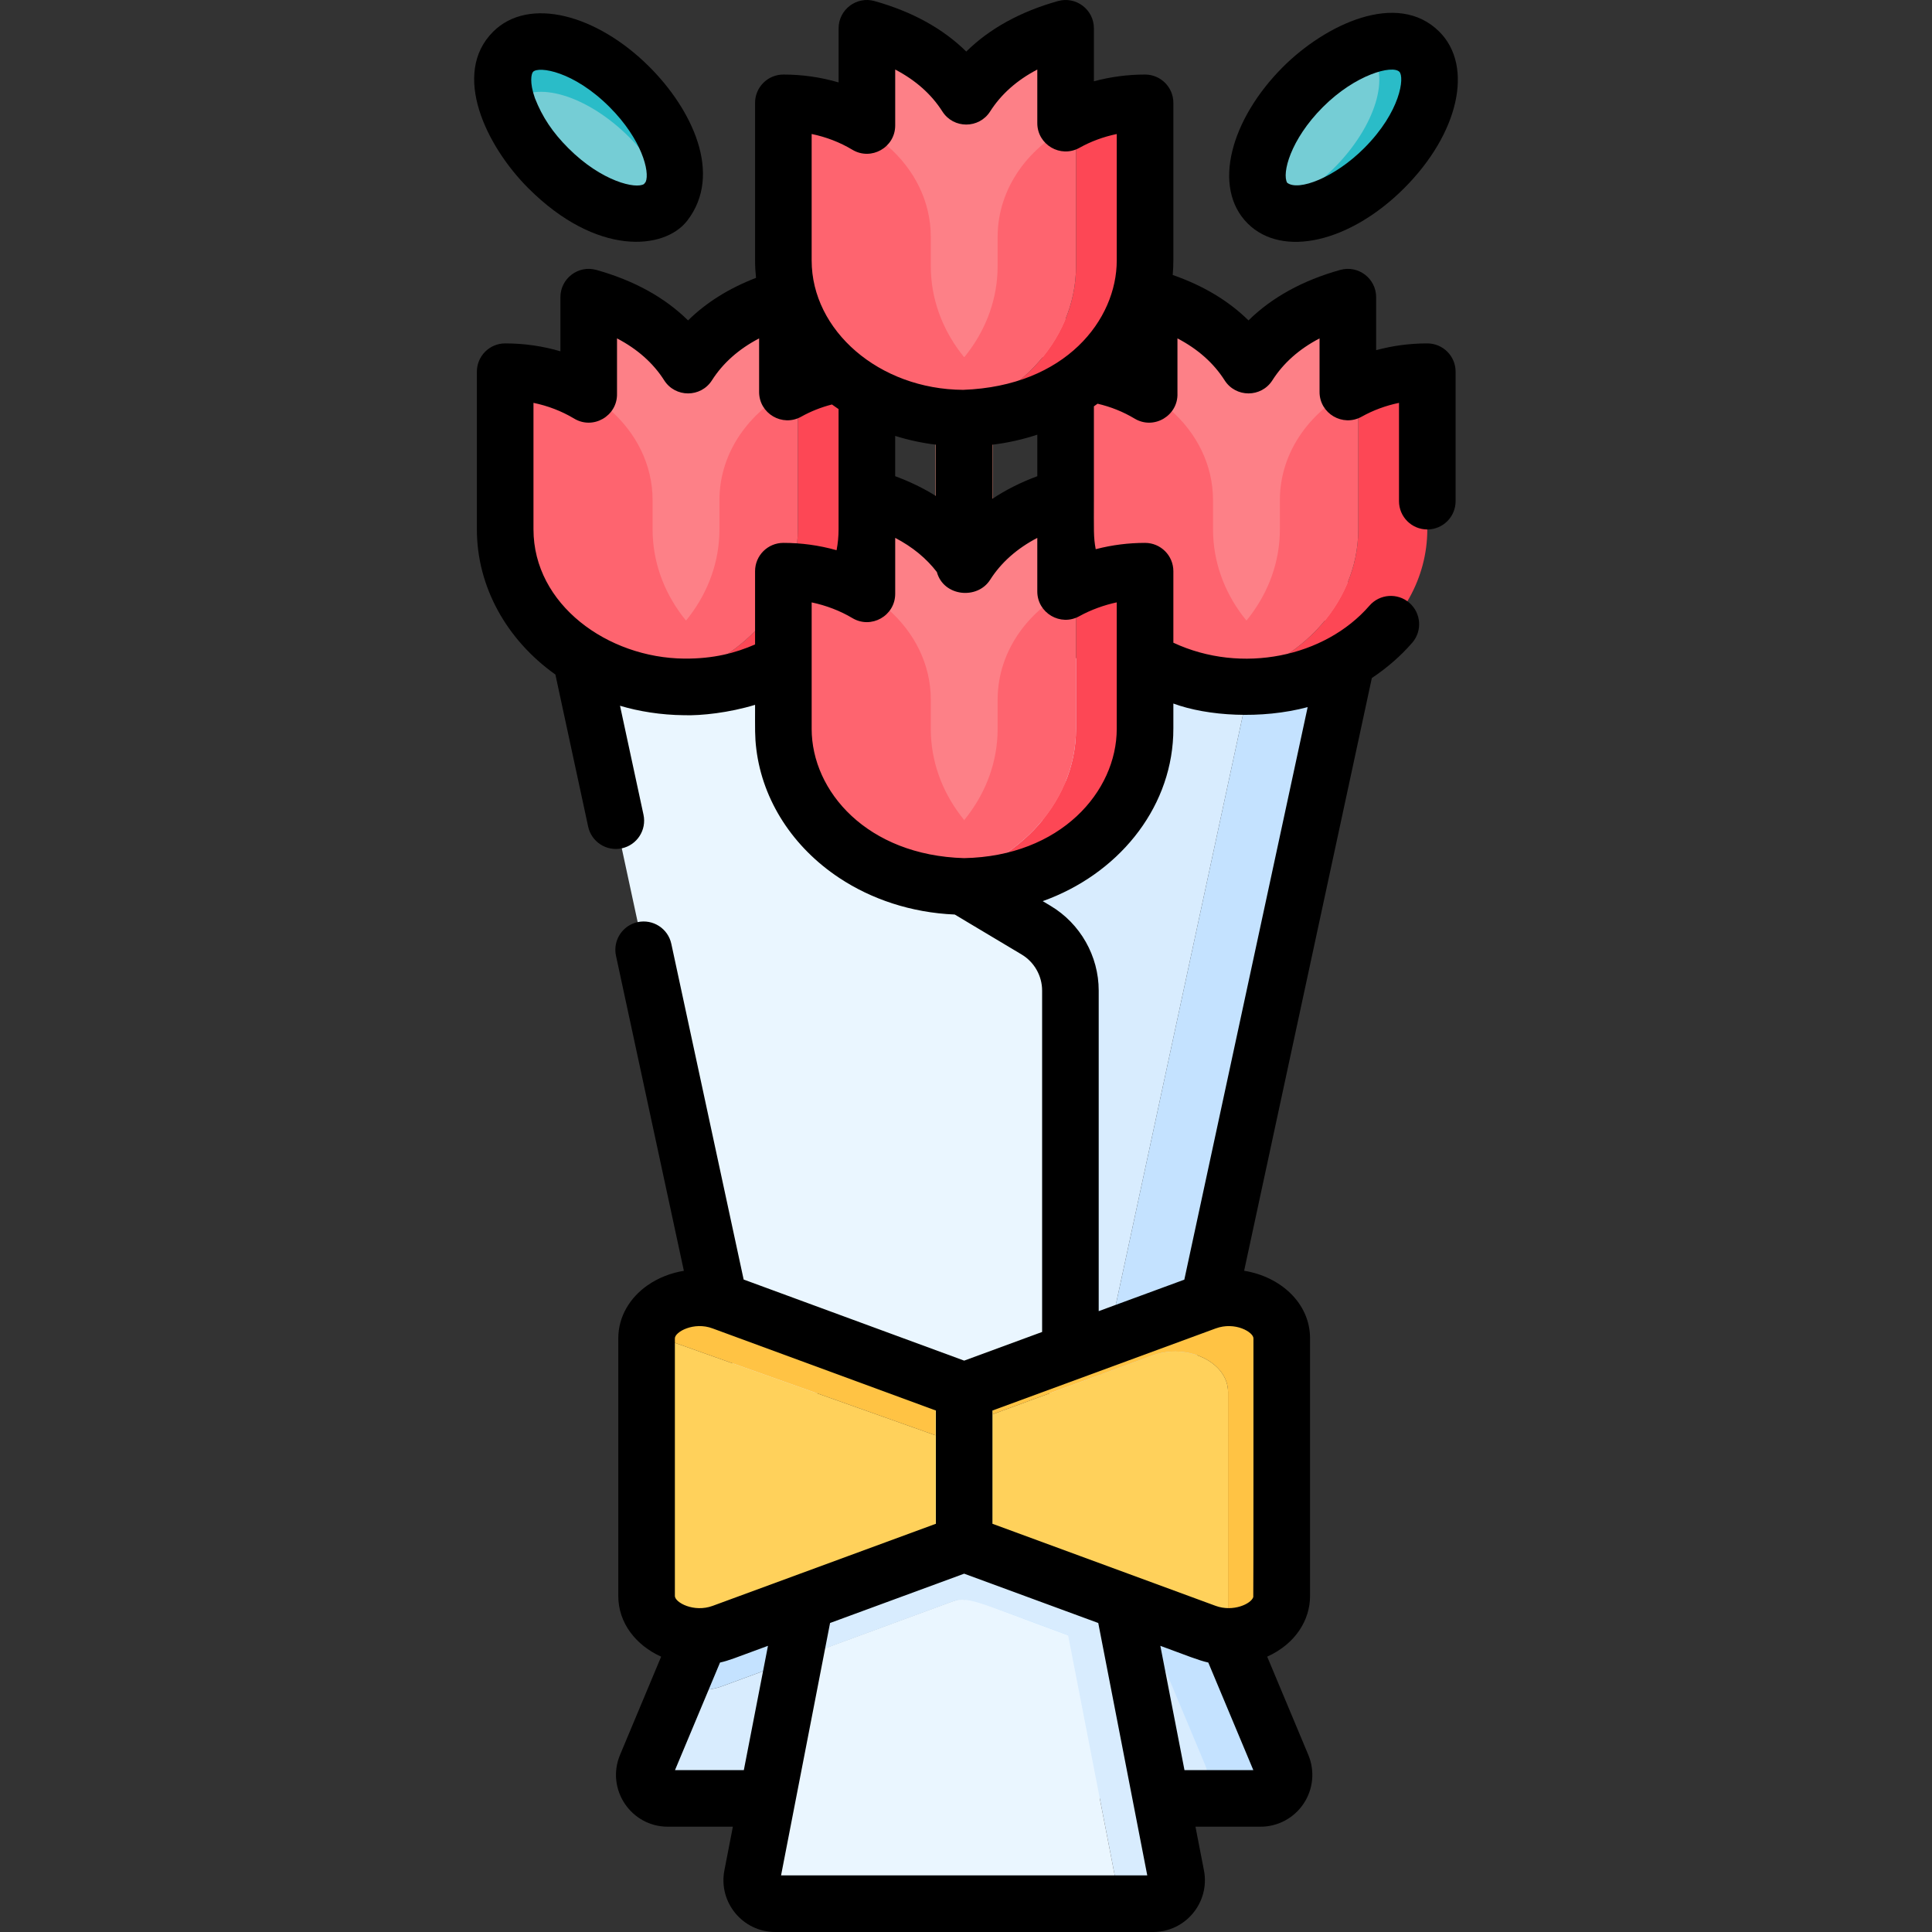 <svg id="Capa_1" enable-background="new 0 0 512.005 512.005" height="512" viewBox="0 0 512.005 512.005" width="512" xmlns="http://www.w3.org/2000/svg"><rect x="0" y="0" width="512.005" height="512.005" fill="#333333" stroke="none"/><g><g><path d="m255.514 423.282-64.051 23.556c-3.867 1.422-7.988 1.356-11.488.232l-8.744 20.888c-1.719 4.108 1.298 8.641 5.751 8.641h78.532z" fill="#d8ecfe"/><path d="m321.47 467.959-10.466-25.004-53.489-19.672h-2v53.318h60.205c4.452-.001 7.469-4.534 5.75-8.642z" fill="#d8ecfe"/><path d="m255.514 409.053h-59.626l-15.913 38.017c3.5 1.124 7.621 1.19 11.488-.232l64.051-23.556z" fill="#c4e2ff"/><path d="m339.797 467.959-24.657-58.906h-20.327-39.298v14.229l53.489 19.672 10.466 25.004c1.719 4.108-1.298 8.641-5.751 8.641h20.327c4.453.001 7.47-4.532 5.751-8.64z" fill="#c4e2ff"/><path d="m311.695 497.082-17.093-88.029c-5.219 0-10.678 0-16.262 0l17.093 88.029c.747 3.848-2.2 7.422-6.12 7.422h16.262c3.92.001 6.867-3.574 6.12-7.422z" fill="#d8ecfe"/><g><path d="m255.514 331.979c-4.21 0-7.623-3.412-7.623-7.623v-263.459c0-4.21 3.412-7.623 7.623-7.623 4.21 0 7.623 3.412 7.623 7.623v263.46c0 4.21-3.413 7.622-7.623 7.622z" fill="#ab695d"/></g><path d="m227.267 174.421v194.791h63.39l41.966-194.79z" fill="#d8ecfe"/><path d="m332.623 174.421-41.966 194.791h24.392l41.967-194.791z" fill="#c4e2ff"/><path d="m274.593 246.516-47.326-28.275v-43.82h-73.345l41.966 194.79h87.782v-106.698c0-6.558-3.447-12.633-9.077-15.997z" fill="#eaf6ff"/><path d="m210.446 439.857 41.31-15.193c5.068-1.864 4.482-1.116 48.828 15.193l-5.982-30.804h-78.175z" fill="#d8ecfe"/><path d="m351.635 80.595c-10.595 4.086-16.953 10.169-20.768 16.159-3.815-5.99-10.173-12.073-20.768-16.159-2.675-1.031-5.561.919-5.561 3.786v80.083h52.658v-80.083c0-2.867-2.886-4.818-5.561-3.786z" fill="#fd8087"/><path d="m321.468 140.278v-7.731c0-18.801-17.492-34.041-39.069-34.041v41.772c0 30.649 36.328 50.275 67.476 38.145-16.737-6.517-28.407-21.139-28.407-38.145z" fill="#fe646f"/><path d="m378.253 98.506c-6.612 0-12.836 1.437-18.294 3.962v37.81c0 20.334-16.678 37.266-38.763 40.998 29.846 5.037 57.058-14.966 57.058-40.998v-41.772z" fill="#fd4755"/><path d="m203.113 80.595c-10.595 4.086-16.953 10.169-20.768 16.159-3.815-5.99-10.173-12.073-20.768-16.159-2.675-1.031-5.561.919-5.561 3.786v80.083h20.652 32.007v-80.083c-.001-2.867-2.887-4.818-5.562-3.786z" fill="#fd8087"/><path d="m172.946 140.278v-7.731c0-18.801-17.492-34.041-39.069-34.041v41.772c0 30.649 36.328 50.275 67.476 38.145-16.737-6.517-28.407-21.139-28.407-38.145z" fill="#fe646f"/><path d="m211.436 102.468v37.81c0 20.334-16.678 37.266-38.763 40.998 29.811 5.031 57.057-14.941 57.057-40.998v-41.772c-6.611 0-12.835 1.437-18.294 3.962z" fill="#fd4755"/><path d="m276.838 10.817c-10.595 4.086-16.953 10.169-20.768 16.159-3.815-5.99-10.173-12.073-20.768-16.159-2.675-1.031-5.561.919-5.561 3.786v80.083h52.658v-80.083c0-2.867-2.886-4.817-5.561-3.786z" fill="#fd8087"/><path d="m246.671 70.501v-7.731c0-18.801-17.492-34.041-39.069-34.041v41.772c0 30.649 36.328 50.275 67.476 38.145-16.737-6.517-28.407-21.139-28.407-38.145z" fill="#fe646f"/><path d="m303.456 28.728c-6.612 0-12.836 1.437-18.294 3.962v37.81c0 20.334-16.678 37.266-38.763 40.998 29.811 5.031 57.057-14.941 57.057-40.998z" fill="#fd4755"/><path d="m276.838 133.46c-10.595 4.086-16.953 10.169-20.768 16.159-3.815-5.99-10.173-12.073-20.768-16.159-2.675-1.031-5.561.919-5.561 3.786v80.083h52.658v-80.083c0-2.867-2.886-4.817-5.561-3.786z" fill="#fd8087"/><path d="m246.671 193.144v-7.731c0-18.797-17.488-34.041-39.069-34.041v41.772c0 30.649 36.328 50.275 67.476 38.145-16.737-6.517-28.407-21.139-28.407-38.145z" fill="#fe646f"/><path d="m303.456 151.372c-6.612 0-12.836 1.437-18.294 3.962v37.81c0 20.334-16.678 37.266-38.763 40.998 29.811 5.031 57.057-14.941 57.057-40.998z" fill="#fd4755"/><g><path d="m321.195 181.277c22.085-3.732 38.763-20.665 38.763-40.999v-37.81c-12.356 5.717-20.775 17.039-20.775 30.079v7.73c0 17.006-11.67 31.628-28.407 38.146 6.997 2.725 17.014 3.966 10.419 2.854z" fill="#fe646f"/></g><g><path d="m246.398 111.499c22.085-3.732 38.763-20.665 38.763-40.998v-37.81c-12.356 5.717-20.775 17.039-20.775 30.079v7.73c0 17.006-11.67 31.628-28.407 38.146 6.997 2.724 17.014 3.966 10.419 2.853z" fill="#fe646f"/></g><g><path d="m246.398 234.142c22.085-3.732 38.763-20.665 38.763-40.998v-37.811c-12.356 5.718-20.775 17.04-20.775 30.08v7.73c0 17.006-11.67 31.628-28.407 38.146 6.981 2.718 16.999 3.964 10.419 2.853z" fill="#fe646f"/></g><g><path d="m172.673 181.277c22.085-3.732 38.763-20.665 38.763-40.999v-37.81c-12.356 5.717-20.775 17.039-20.775 30.079v7.73c0 17.006-11.67 31.628-28.407 38.146 6.997 2.725 17.015 3.966 10.419 2.854z" fill="#fe646f"/></g><path d="m171.351 422.955c0 7.895 10.799 13.079 20.112 9.654l64.051-23.556c71.359 26.245 65.102 24.357 69.934 24.625v-64.775c0-7.895-10.799-13.079-20.112-9.654l-57.445 21.126-76.419-27.128z" fill="#ffd15b"/><path d="m319.566 345.019-64.051 23.556-64.051-23.556c-8.74-3.214-18.788 1.153-19.992 8.228l76.419 27.129 57.445-21.127c9.313-3.425 20.112 1.759 20.112 9.654l-.001 64.775c7.449.082 14.229-4.466 14.229-10.721v-68.283c.002-7.896-10.797-13.079-20.11-9.655z" fill="#ffc344"/><g><path d="m255.514 416.676c-4.21 0-7.623-3.412-7.623-7.623v-40.478c0-4.21 3.412-7.623 7.623-7.623 4.21 0 7.623 3.412 7.623 7.623v40.478c0 4.21-3.413 7.623-7.623 7.623z" fill="#ffe177"/></g><path d="m199.334 497.082c-.747 3.848 2.2 7.422 6.12 7.422h83.86c3.92 0 6.867-3.575 6.12-7.422l-12.362-63.666c-25.465-9.366-26.429-10.549-31.315-8.752l-41.31 15.193z" fill="#eaf6ff"/><path d="m173.27 39.72c-1.313-1.797-2.93-3.35-4.778-4.589l-12.861-8.624c-3.892-2.61-8.472-4.003-13.158-4.003-3.704 0-6.926 2.535-7.799 6.135 2.071 5.338 5.166 10.521 10.583 15.938 11.101 11.101 24.917 15.282 30.859 9.34l1.243-1.604-.627-4.174c-.457-3.044-1.645-5.933-3.462-8.419z" fill="#75cdd5"/><path d="m135.917 13.718c-3.221 3.221-3.462 8.759-1.243 14.921.351-.581.76-1.121 1.243-1.604 5.942-5.942 19.758-1.76 30.859 9.34 5.083 5.083 8.709 10.734 10.583 15.938 3.967-6.571-.385-19.056-10.583-29.255-11.1-11.1-24.916-15.282-30.859-9.34z" fill="#2abcc8"/><path d="m361.229 12.475c-5.338 2.071-10.521 5.165-15.938 10.583-11.101 11.101-15.282 24.917-9.34 30.859l1.604 1.243c9.202 0 23.031-9.302 27.607-23.67 1.842-5.783 3.503-9.2 1.775-14.283-.859-2.526-3.065-4.356-5.708-4.732z" fill="#75cdd5"/><path d="m376.15 13.718c-3.221-3.221-8.759-3.462-14.921-1.243.581.351 1.121.76 1.604 1.243 5.942 5.942 1.76 19.758-9.34 30.859-5.083 5.083-10.734 8.709-15.938 10.583 6.571 3.967 19.056-.385 29.255-10.583 11.101-11.1 15.283-24.916 9.34-30.859z" fill="#2abcc8"/></g><g><path d="m378.253 91.006c-4.624 0-9.188.609-13.557 1.794v-14.045c0-4.968-4.752-8.562-9.526-7.221-9.973 2.798-18.109 7.282-24.303 13.38-5.294-5.211-12.019-9.234-20.084-12.043.112-1.271.172-2.553.172-3.843v-41.772c0-4.143-3.357-7.5-7.5-7.5-4.624 0-9.188.609-13.557 1.793v-14.044c0-4.966-4.751-8.563-9.526-7.221-9.973 2.798-18.108 7.282-24.303 13.38-6.192-6.097-14.33-10.582-24.303-13.38-4.781-1.345-9.526 2.26-9.526 7.221v14.344c-4.685-1.382-9.615-2.093-14.639-2.093-4.143 0-7.5 3.357-7.5 7.5v41.772c0 1.55.091 3.087.251 4.61-7.146 2.759-13.176 6.52-18.008 11.276-6.194-6.097-14.331-10.582-24.303-13.38-4.79-1.347-9.526 2.27-9.526 7.221v14.344c-4.685-1.381-9.615-2.093-14.639-2.093-4.143 0-7.5 3.357-7.5 7.5v41.772c0 15.195 7.856 29.274 20.808 38.484l8.684 40.306c.873 4.05 4.868 6.623 8.912 5.752 4.049-.873 6.624-4.862 5.752-8.912l-6.22-28.872c4.894 1.471 10.812 2.446 16.961 2.505 4.531.154 11.976-.658 18.829-2.749 0 6.593-.083 8.4.334 11.764 1.695 13.672 9.749 26.021 22.016 34.131 8.422 5.569 18.931 9.185 30.568 9.678l17.727 10.591c3.346 1.999 5.424 5.661 5.424 9.559v90.474l-20.655 7.596-58.443-21.493-19.168-88.968c-.872-4.05-4.861-6.617-8.912-5.753-4.049.873-6.624 4.862-5.752 8.911l17.989 83.499c-3.471.571-6.786 1.862-9.633 3.848-4.673 3.261-7.745 8.284-7.745 14.045v68.282c0 7.181 4.686 13.063 11.356 16.085l-10.893 26.022c-3.788 9.048 2.869 19.038 12.669 19.038h17.232l-2.243 11.551c-1.648 8.484 4.851 16.353 13.481 16.353h100.122c8.638 0 15.127-7.88 13.481-16.352l-2.243-11.553h17.232c4.606 0 8.881-2.289 11.434-6.124 2.552-3.836 3.015-8.663 1.235-12.913l-10.896-26.031c7.523-3.399 11.358-9.707 11.358-16.076l.001-68.282c0-9.323-7.838-16.356-17.467-17.906l33.843-157.083c4.008-2.671 7.627-5.804 10.699-9.346 2.714-3.129 2.377-7.865-.752-10.58-3.128-2.712-7.864-2.377-10.58.752-11.779 13.579-33.836 18.272-51.966 9.817v-18.955c0-4.143-3.357-7.5-7.5-7.5-4.29 0-8.649.527-12.983 1.648-.032.008-.065.014-.097.022-.606-3.309-.477-4.729-.477-13.921v-23.938c.257-.181.796-.571.966-.696 3.52.82 6.81 2.142 9.813 3.945.002.001.005.003.008.005 5.134 3.079 11.591-.822 11.354-6.725v-14.533c5.405 2.822 9.592 6.539 12.502 11.111 2.942 4.622 9.708 4.628 12.655-.001 2.908-4.572 7.095-8.288 12.501-11.111v14.201c0 5.718 6.165 9.338 11.159 6.547 3.052-1.706 6.395-2.938 9.897-3.66v26.049c0 4.143 3.357 7.5 7.5 7.5s7.5-3.357 7.5-7.5v-34.31c0-4.143-3.357-7.5-7.5-7.5zm-163.151-55.494c3.846.792 7.49 2.195 10.778 4.169 4.987 2.997 11.36-.604 11.36-6.43v-14.822c5.406 2.822 9.593 6.539 12.501 11.11 2.952 4.64 9.721 4.614 12.655.001 2.909-4.571 7.097-8.288 12.502-11.11v14.2c0 5.717 6.165 9.339 11.158 6.547 3.052-1.705 6.396-2.937 9.898-3.66v33.512c0 15.656-13.515 33.293-40.712 34.285-22.294-.141-40.142-15.734-40.142-34.285v-33.517zm47.912 96.668v-14.329c4.016-.491 7.996-1.369 11.885-2.654v11.004c-4.379 1.623-8.346 3.617-11.885 5.979zm-25.783-5.983v-10.67c3.54 1.098 7.146 1.873 10.783 2.32v13.595c-3.251-2.049-6.858-3.79-10.783-5.245zm-55.872 48.342c-20.307-.172-39.981-14.32-39.981-34.261v-33.516c3.805.784 7.414 2.167 10.675 4.108 5.076 3.162 11.602-.62 11.464-6.54v-14.65c5.405 2.822 9.592 6.539 12.502 11.111 2.947 4.63 9.713 4.62 12.654 0 2.91-4.572 7.097-8.289 12.502-11.111v14.2c0 5.719 6.165 9.338 11.159 6.547 2.52-1.409 5.247-2.492 8.141-3.235.576.418 1.16.828 1.757 1.227v31.859c0 1.868-.177 3.717-.529 5.538-4.683-1.325-9.437-1.945-14.1-1.945-4.143 0-7.5 3.357-7.5 7.5v19.419c-5.19 2.252-10.963 3.808-18.744 3.749zm33.743 18.605c0-12.398 0-21.844 0-33.5 3.819.797 7.607 2.25 10.777 4.153 4.992 2.997 11.361-.605 11.361-6.43v-14.822c4.566 2.384 8.252 5.413 11.042 9.05 1.764 6.504 10.719 7.394 14.114 2.062 2.909-4.571 7.097-8.288 12.502-11.111v14.2c0 5.717 6.165 9.339 11.158 6.547 2.981-1.666 6.666-2.982 9.898-3.658v15.219 18.291c0 16.622-14.883 33.785-40.468 34.27-25.634-.732-40.384-17.674-40.384-34.271zm117.076 161.529c0 .238.023 68.338-.045 68.566-.544 1.799-5.344 4.036-9.979 2.331-6.598-2.426-52.594-19.342-59.14-21.75v-30.012l59.131-21.747c.006-.002.011-.004.017-.006 5.177-1.899 10.016.998 10.016 2.618zm-153.327 68.282v-68.282c0-1.691 5.025-4.505 10.023-2.614l59.14 21.75v30.012l-59.14 21.75c-5.018 1.849-10.023-.905-10.023-2.616zm18.276 46.145h-18.243l11.934-28.508c2.383-.527 3.633-1.091 12.705-4.427-2.43 12.514-1.578 8.123-6.396 32.935zm9.863 27.905 12.988-66.891 35.536-13.069c1.658.61 33.628 12.367 35.537 13.07 1.353 6.966 11.584 59.658 12.988 66.89zm106.911-27.905-6.395-32.934c7.188 2.644 10.178 3.874 12.706 4.427l11.933 28.507zm32.647-281.703-32.689 151.729c-9.189 3.38-5.479 2.015-22.688 8.344v-84.958c0-9.147-4.878-17.744-12.73-22.436l-2.109-1.26c19.653-7.021 33.766-23.977 34.587-43.857.049-1.193.038-1.203.038-8.512 9.034 3.331 23.275 4.226 35.591.95z"/><path d="m372.114 49.881c14.481-14.482 18.497-32.309 9.341-41.466-11.129-11.124-30.293-1.835-41.466 9.34-13.772 13.77-18.904 31.902-9.342 41.467 9.267 9.226 27.192 4.933 41.467-9.341zm-21.519-21.52c8.696-8.696 18.406-11.196 20.252-9.339 1.402 1.401.368 10.543-9.341 20.252-7.781 7.781-17.381 11.488-20.388 9.16-1.424-2.419.796-11.392 9.477-20.073z"/><path d="m140.013 49.881c18.041 18.041 35.994 16.451 42.09 8.631 9.621-12.41 1.143-29.65-9.964-40.757-13.933-13.935-32.01-18.797-41.467-9.342v.001c-11.123 11.127-1.84 30.283 9.341 41.467zm1.267-30.862c1.519-1.51 10.726-.186 20.252 9.342 8.555 8.554 10.724 17.195 9.589 19.834l-.447.576c-2.115 1.377-11.166-.611-20.054-9.497-4.174-4.175-6.91-8.27-8.86-13.262-1.481-4.161-.966-6.506-.48-6.993z"/></g></g></svg>